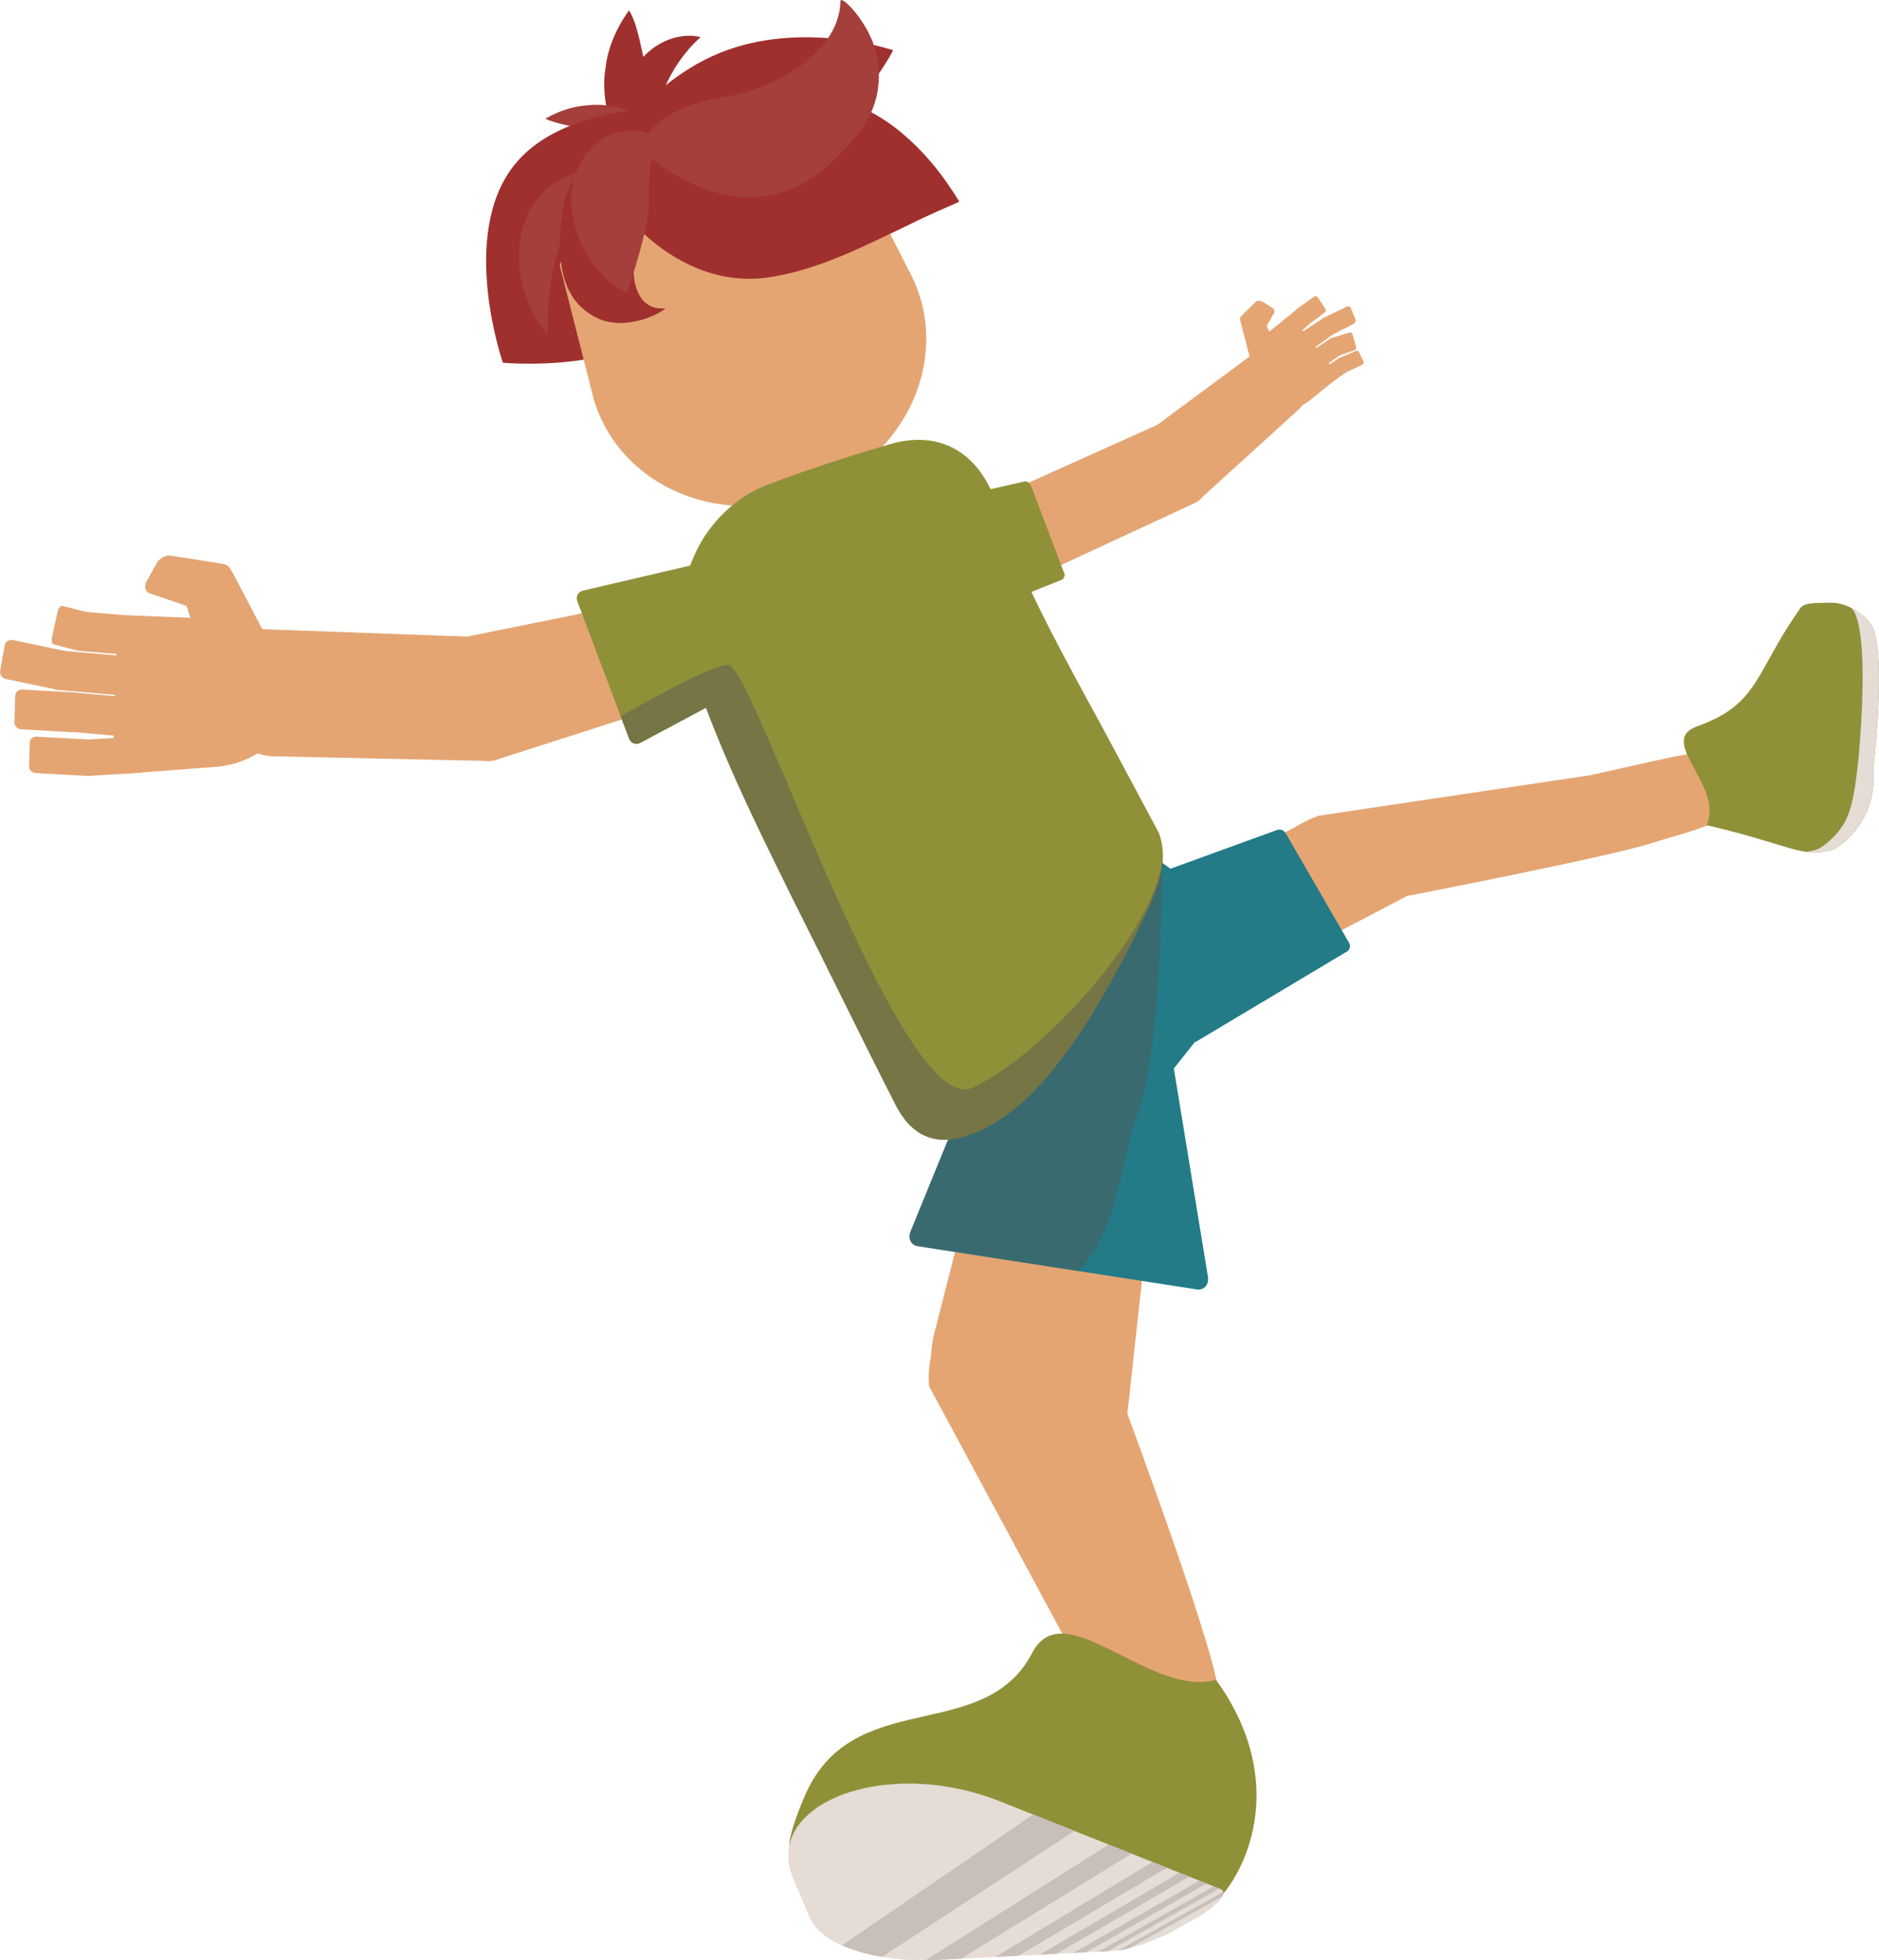 <?xml version="1.0" encoding="UTF-8"?><svg id="Layer_2" xmlns="http://www.w3.org/2000/svg" xmlns:xlink="http://www.w3.org/1999/xlink" viewBox="0 0 3225.38 3363.984"><defs><style>.cls-1{fill:#c8beba;}.cls-2{opacity:.46;}.cls-2,.cls-3,.cls-4,.cls-5{fill:none;}.cls-6{fill:#555554;}.cls-7{fill:#909039;}.cls-8{fill:#9f302e;}.cls-9{fill:#e4a573;}.cls-10{fill:#227b87;}.cls-11{fill:#a43f3b;}.cls-4{clip-path:url(#clippath);}.cls-5{clip-path:url(#clippath-1);}.cls-12{fill:#e5dcd5;}</style><clipPath id="clippath"><path class="cls-3" d="m1716.906,3091.299l377.271,149.997c18.168,7.223-9.755,34.042-52.67,56.993l-32.47,17.365c-32.653,17.463-73.629,31.004-97.18,32.199l-308.053,15.628c-88.33,4.481-191.708-21.052-213.526-72.27l-29.48-69.202c-54.597-128.164,157.859-209.53,356.108-130.71Z"/></clipPath><clipPath id="clippath-1"><path class="cls-3" d="m959.011,1291.275s247.973-150.423,290.904-150.423,296.462,782.35,419.466,725.635c127.455-58.767,326.565-285.511,326.565-403.573s4.782,324.276-42.376,446.588c-47.158,122.312-26.15,336.479-282.187,327.535-114.84-4.012-712.372-945.762-712.372-945.762Z"/></clipPath></defs><g id="Layer_4"><path class="cls-8" d="m1533.138,86.254s-74.508,146.536-216.418,204.16c-141.911,57.624-297.485,4.515-297.485,4.515,0,0,74.508-146.536,216.418-204.16,141.911-57.624,297.485-4.515,297.485-4.515Z"/><path class="cls-8" d="m1202.812,63.633c-.574.957-48.764,39.017-70.938,112.035-25.162,72.526-13.868,152.437-14.932,151.514,1.377-.046-24.29-22.765-38.296-63.218-14.961-39.299-18.261-96.331,5.791-138.358,23.162-42.787,57.377-57.844,80.672-62.475,24.127-4.615,37.334,1.196,37.704.501Z"/><path class="cls-8" d="m1079.526,17.986c.32-.122,8.541,11.803,14.829,36.886,7.143,24.642,12.352,62.441,26.363,103.89,13.046,42.523,37.613,73.873,58.156,90.583,20.645,17.394,37.264,20.149,36.76,21.288-.846-.11-9.744,10.396-31.23,18.893-21.028,7.59-54.644,13.17-94.325-17.735-40.32-29.183-60.054-99.779-50.573-155.726,6.355-57.064,41.924-99.48,40.021-98.079Z"/><path class="cls-11" d="m1124.327,302.493c-.138-.555,7.818-6.508,13.68-21.237,5.255-14.377,8.415-37.53-15.316-64.338-22.55-27.207-74.078-40.843-114.931-36.118-41.619,2.834-72.562,24.026-71.652,22.82-.117.286,9.925,4.98,29.504,9.634,19.268,5.107,48.074,10.175,78.281,21.669,30.986,10.905,53.057,28.316,65.02,42.508,12.37,14.261,14.632,25.301,15.414,25.062Z"/><path class="cls-8" d="m1206.885,187.038s75.924,218.135-18.983,338.35c-94.907,120.215-324.707,96.987-324.707,96.987,0,0-75.924-218.135,18.983-338.35s324.707-96.987,324.707-96.987Z"/><path class="cls-9" d="m1393.353,847.346l-.001 0c-167.096,62.974-338.292-21.15-376.193-170.251l-55.884-219.847c-1.347-5.298,2.609-11.519,8.785-13.847l474.687-178.898c6.176-2.328,13.254-.265,15.739,4.604l103.117,202.046c69.934,137.028-3.155,313.218-170.251,376.193Z"/><path class="cls-11" d="m1045.126,300.992c-.072.443-56.476,34.924-82.795,114.9-27.654,78.88-20.682,158.801-23.07,157.309,1.622.255-27.451-28.503-40.02-75.283-14.064-45.55-11.624-109.121,18.494-150.086,29.247-41.968,65.675-51.864,89.649-53.063,24.816-.937,37.178,6.823,37.742,6.223Z"/><path class="cls-8" d="m1646.578,345.654c0,1.664-38.22,15.852-98.097,45.778-59.878,27.866-141.414,71.469-228.042,84.388-86.63,13.041-161.951-25.398-215.614-75.016-53.664-48.289-85.669-107.756-85.67-106.088,0-1.664,38.22-15.852,98.097-45.778,59.878-27.866,141.413-71.47,228.042-84.388,86.629-13.041,161.95,25.399,215.613,75.016,53.663,48.289,85.671,107.756,85.67,106.088Z"/><path class="cls-8" d="m1141.421,529.077c-37.658,3.758-52.923-29.729-53.768-62.669-1.204-33.913,12.013-67.277,23.001-85.763,46.232-75.697,13.218-122.84,13.423-123.076.688.028-51.13,3.038-91.118,17.116-20.37,7.371-38.305,17.933-50.335,37.039-12.268,19.351-18.632,47.246-21.346,94.931-.087,24.747.344,49.412,8.159,74.159,7.895,24.371,23.172,48.822,54.617,64.489,27.233,13.869,60.347,9.441,83.689,1.575,23.66-7.821,37.549-19.079,33.677-17.799Z"/><path class="cls-11" d="m1127.623,235.386c.081-.615-9.372,25.347-11.703,52.356-3.627,27.968-.131,56.981-4.084,84.62-8.947,53.704-35.207,129.992-36.412,130.501,1.99-.792-35.314-14.743-62.35-56.683-27.784-39.467-45.3-106.923-20.998-157.634,23.039-51.028,63.316-64.073,90.664-64.37,28.523-.331,44.117,12.086,44.883,11.209Z"/><path class="cls-9" d="m1771.898,2504.905h0c107.867,11.738,160.778,12.678,163.301-78.882l40.341-369.29c1.557-56.482-53.804-116.588-125.969-138.578h-0c-75.764-23.086-151.824,1.124-166.688,59.469l-79.572,312.334c-25.444,99.874,52.696,202.335,168.587,214.946Z"/><path class="cls-9" d="m1939.48,3113.936l.001-0c119.399-61.24,165.454-131.207,149.534-224.854-15.266-89.8-153.814-463.06-153.814-463.06-22.4-82.703-79.238-233.759-169.879-229.905h-0c-99.025,4.21-179.985,82.968-170.494,182.68l258.279,479.676c16.478,173.105,33.532,198.222,86.374,255.462Z"/><path class="cls-9" d="m2422.851,1436.433l0.0 0c45.542,44.753,64.073,68.367-7.48,101.087l-278.454,145.618c-44.14,20.184-110.279,15.868-151.926-9.196h-0c-43.724-26.315-50.149-69.076-9.009-95.924l220.229-143.723c70.422-45.958,177.711-45.943,226.641,2.139Z"/><path class="cls-9" d="m2960.777,1302.199c9.407,9.689,19.05,50.548,19.05,50.548,12.788,56.353-67.183,69.56-146.586,94.656-76.141,24.065-417.871,90.118-417.871,90.118-72.927,18.39-211.482,44.773-238.904,2.436v-0c-29.959-46.253,5.103-110.045,87.141-140.141l466.403-69.53c160.031-35.179,208.102-51.432,230.767-28.087Z"/><path class="cls-11" d="m1442.836,1.488c-3.284,101.434-136.225,155.938-197.606,164.477-126.625,18.152-148.917,88.329-149.444,88.611,1.655-.064,179.79,176.362,337.871,17.887,41.878-41.46,80.425-82.904,74.318-159.48-5.287-66.048-64.86-123.002-65.138-111.495Z"/><path class="cls-10" d="m2315.522,1617.616l-108.73-187.959c-2.809-4.856-9.218-7.326-14.288-5.486l-183.375,66.579-61.732-44.243c-25.414-18.215-65.056-12.298-89.405,12.948l-253.192,262.516c-30.06,31.167-38.642,80.315-17.638,109.78l57.745,81.003-81.726,200.09c-4.965,12.156.428,23.839,12.14,25.654l478.66,74.157c12.977,2.01,21.696-8.088,19.407-22.067l-58.441-356.897,35.934-45.368c1.29-.386,2.572-.928,3.811-1.668l257.768-154.007c4.823-2.882,6.179-9.642,3.061-15.032Z"/><path class="cls-9" d="m1311.741,757.517h164.877c6.623,0,12,5.377,12,12v92.159c0,44.09-35.796,79.886-79.886,79.886h-29.105c-44.09,0-79.886-35.796-79.886-79.886v-92.159c0-6.623,5.377-12,12-12Z" transform="translate(-210.025 546.256) rotate(-20.65)"/><path class="cls-7" d="m1945.549,1612.684c-28.236,54.493-61.034,116.443-101.685,174.74-40.21,57.849-88.393,112.504-138.327,140.813-59.317,33.885-126.642,50.631-168.851-33.438-57.751-113.237-114.399-230.159-177.611-355.714-61.78-125.427-130.105-261.872-177.165-410.604-18.914-59.278-14.241-125.325,11.895-179.8,25.523-54.745,72.102-97.165,122.374-116.265,71.125-27.25,143.221-50.237,212.057-70.382,97.579-27.935,163.731,27.63,187.382,120.513,38.445,111.026,94.198,213.146,142.499,302.962,49.556,90.149,91.308,169.823,131.325,244.161,21.893,59.457-14.411,120.922-43.894,183.012Z"/><path class="cls-9" d="m856.105,1302.45l347.795-111.576c23.288-10.6,28.033-55.541,11.212-100.172v-0c-16.821-44.632-49.891-74.85-74.186-66.923l-362.192,73.374c-38.337,11.594-52.822,69.371-30.743,127.956v0c22.079,58.585,71.354,93.121,108.114,77.341Z"/><path class="cls-9" d="m399.109,982.206l53.261,101.597c8.249,15.735,3.311,34.485-11.383,40.885l-55.002,23.958c-14.694,6.4-31.429-2.91-36.917-19.847l-35.434-109.362c-3.582-11.056,2.717-23.733,13.863-28.588l41.722-18.173c11.146-4.855,24.505-.74,29.889,9.531Z"/><path class="cls-9" d="m63.316,1264.053l89.133,4.965c6.575.366,11.819,5.366,11.652,11.11l-1.211,41.677c-.167,5.744-5.683,10.145-12.258,9.778l-89.133-4.965c-6.575-.366-11.819-5.366-11.652-11.11l1.211-41.677c.167-5.744,5.683-10.145,12.258-9.778Z"/><path class="cls-9" d="m38.413,1183.252l89.129,5.062c6.575.373,11.799,5.806,11.61,12.071l-1.376,45.46c-.19,6.266-5.724,11.087-12.299,10.713l-89.129-5.062c-6.575-.373-11.799-5.806-11.61-12.071l1.376-45.46c.19-6.266,5.724-11.087,12.299-10.713Z"/><path class="cls-9" d="m106.972,1039.671l41.455,10.606c3.058.782,4.464,6.398,3.123,12.479l-9.724,44.12c-1.34,6.081-4.939,10.416-7.997,9.634l-41.455-10.606c-3.058-.782-4.464-6.398-3.123-12.479l9.724-44.12c1.34-6.081,4.939-10.416,7.997-9.634Z"/><path class="cls-9" d="m22.027,1098.298l87.374,18.314c6.446,1.351,10.805,7.474,9.688,13.606l-8.103,44.493c-1.117,6.132-7.304,10.044-13.75,8.693l-87.374-18.314c-6.446-1.351-10.805-7.474-9.688-13.606l8.103-44.493c1.117-6.132,7.304-10.044,13.75-8.693Z"/><path class="cls-9" d="m508.756,1186.656v0c-2.183,65.524-62.448,123.555-138.575,129.308l-157.173,11.878c-10.991.831-19.811-5.941-19.507-15.055l8.03-241.055c.304-9.114,9.586-16.212,20.534-15.776l156.57,6.23c75.835,3.018,132.304,58.947,130.121,124.471Z"/><path class="cls-9" d="m152.087,1269.052l87.94-5.456c6.487-.403,11.792,4.357,11.788,10.578l-.024,39.837c-.004,6.22-5.315,11.639-11.802,12.041l-87.94,5.456c-6.487.403-11.792-4.357-11.788-10.578l.024-39.837c.004-6.22,5.315-11.639,11.802-12.041Z"/><path class="cls-9" d="m121.144,1187.892l87.769,7.743c6.475.571,11.009,6.07,10.076,12.22l-6.769,44.62c-.933,6.15-6.994,10.714-13.468,10.143l-87.769-7.743c-6.475-.571-11.009-6.07-10.076-12.22l6.769-44.62c.933-6.15,6.994-10.714,13.468-10.143Z"/><path class="cls-9" d="m465.776,1297.773l374.832,8.095c25.156-4.812,40.054-55.145,33.829-111.989v-0c-6.225-56.844-31.605-102.234-57.134-100.827l-377.97-13.828c-40.074,1.167-59.782,46.345-51.611,120.96v0c8.171,74.615,40.164,93.919,78.054,97.589Z"/><path class="cls-9" d="m146.672,1049.925l78.284,6.613c5.775.488,9.754,5.921,8.842,12.073l-6.614,44.638c-.912,6.152-6.382,10.787-12.157,10.299l-78.284-6.613c-5.775-.488-9.754-5.921-8.842-12.073l6.614-44.638c.912-6.152,6.382-10.787,12.157-10.299Z"/><path class="cls-9" d="m107.69,1116.699l103.741,9.152c6.475.571,11.009,6.07,10.076,12.22l-6.769,44.62c-.933,6.15-6.994,10.714-13.468,10.143l-103.741-9.152c-6.475-.571-11.009-6.07-10.076-12.22l6.769-44.62c.933-6.15,6.994-10.714,13.468-10.143Z"/><path class="cls-9" d="m293.366,953.53l87.571,13.746c13.563,2.129,20.148,13.076,13.96,24.221l-23.164,41.719c-6.188,11.145-21.901,16.637-34.3,12.414l-80.063-27.268c-8.094-2.757-10.626-11.844-5.932-20.298l17.571-31.646c4.694-8.454,15.505-14.277,24.358-12.887Z"/><path class="cls-9" d="m2046.454,865.277l-320.65,148.687c-29.418,10.648-60.296-16.745-68.34-59.897v-0c-7.844-42.079,8.985-83.882,37.139-93.806l307.554-138.179c26.843-9.416,58.824,13.769,71.416,52.33h0c12.903,39.511.868,80.788-27.119,90.865Z"/><path class="cls-9" d="m2129.555,552.417l14.879,57.435c2.372,9.156,10.397,16.161,17.603,15.054l26.093-4.007c6.745-1.036,9.011-9.217,5.321-17.73l-23.396-53.969c-2.325-5.362-8.326-9.281-13.477-8.923l-19.757,1.375c-5.409.377-8.729,5.115-7.265,10.764Z"/><path class="cls-9" d="m2327.37,602.149l-29.459,12.785c-2.261.981-3.244,3.643-2.172,5.91l7.766,16.435c1.07,2.264,3.776,3.253,6.002,2.205l29.013-13.66c2.058-.969,2.9-3.526,1.883-5.688l-7.389-15.696c-1.019-2.165-3.554-3.198-5.643-2.292Z"/><path class="cls-9" d="m2316.523,570.498l-30.587,9.479c-2.347.727-3.595,3.705-2.763,6.614l6.034,21.084c.831,2.904,3.418,4.611,5.737,3.798l30.234-10.595c2.145-.752,3.245-3.633,2.455-6.407l-5.735-20.14c-.791-2.778-3.205-4.504-5.375-3.832Z"/><path class="cls-9" d="m2256.031,508.782l-25.665,18.356c-1.929,1.379-2.099,4.602-.375,7.155l12.445,18.434c1.707,2.529,4.654,3.442,6.547,2.036l25.189-18.712c1.824-1.355,1.963-4.495.311-6.982l-12.043-18.133c-1.668-2.511-4.551-3.483-6.409-2.153Z"/><path class="cls-9" d="m2311.56,526.309l-40.084,19.379c-3.072,1.485-4.624,4.992-3.435,7.784l8.592,20.175c1.179,2.77,4.628,3.753,7.65,2.196l39.439-20.327c2.801-1.444,4.18-4.794,3.075-7.455l-8.046-19.375c-1.113-2.68-4.343-3.755-7.19-2.378Z"/><path class="cls-9" d="m2159.412,671.775h0c23.287,29.116,62.687,36.406,87.578,16.299l46.207-37.327c2.997-2.421,3.174-7.274.391-10.784l-73.912-93.252c-2.807-3.541-7.574-4.457-10.594-2.034l-46.549,37.355c-25.075,20.122-26.47,60.551-3.122,89.743Z"/><path class="cls-9" d="m2297.011,615.546l-28.649,19.175c-2.201,1.473-2.47,4.396-.588,6.487l12.057,13.392c1.882,2.091,5.188,2.541,7.335,1.009l27.947-19.944c1.98-1.413,2.124-4.194.331-6.188l-11.489-12.769c-1.794-1.994-4.915-2.52-6.944-1.161Z"/><path class="cls-9" d="m2283.853,580.852l-28.169,18.78c-2.163,1.442-2.447,4.716-.621,7.267l13.197,18.444c1.813,2.533,5.02,3.361,7.117,1.849l27.33-19.697c1.938-1.397,2.113-4.518.398-6.945l-12.488-17.669c-1.727-2.443-4.767-3.36-6.764-2.029Z"/><path class="cls-9" d="m2230.341,701.674l-173.37,157.581c-16.84,10.229-48.586-9.435-70.438-43.459h0c-21.699-33.786-25.834-69.608-9.293-79.839l185.15-137.12c16.697-10.568,40.167,3.064,63.017,36.68h0c23.013,33.857,18.003,52.138,4.934,66.157Z"/><path class="cls-9" d="m2229.15,527.962l-25.195,21.088c-1.927,1.613-1.622,4.742.684,6.944l16.673,15.928c2.29,2.188,5.688,2.608,7.543.943l24.27-21.776c1.728-1.55,1.35-4.536-.833-6.645l-15.892-15.346c-2.197-2.122-5.457-2.637-7.251-1.136Z"/><path class="cls-9" d="m2270.484,546.295l-33.07,22.043c-2.162,1.441-2.36,4.671-.429,7.167l13.961,18.047c1.917,2.479,5.207,3.264,7.302,1.754l32.036-23.097c1.909-1.376,1.99-4.427.189-6.788l-13.116-17.186c-1.814-2.377-4.903-3.253-6.873-1.94Z"/><path class="cls-9" d="m2155.956,517.703l-24.918,24.219c-4.042,3.929-2.782,10.143,3.021,13.546l21.421,12.565c5.644,3.31,12.552,2.001,15.218-2.611l16.518-28.57c1.605-2.777-.4-6.958-4.401-9.424l-15.128-9.32c-4.082-2.515-9.319-2.748-11.73-.405Z"/><path class="cls-7" d="m1309.251,1162.431l-210.01,112.356c-7.585,4.058-16.373.819-19.416-7.257l-88.852-235.76c-3.044-8.076,1.421-16.309,9.797-18.267l231.928-54.2c4.991-1.167,10.916,2.896,13.222,9.014l67.316,178.615c2.306,6.119.536,13.081-3.984,15.499Z"/><path class="cls-7" d="m1821.281,995.446l-180.603,72.236c-.654.262-1.259.626-1.835,1.032-6.588,4.642-14.853,3.642-18.641-2.54l-103.251-169.602c-3.87-6.316-.621-13.879,7.064-17.069.472-.196.968-.337,1.466-.45l232.224-52.625c.631-.233,1.301-.36,1.992-.39,4.359-.188,8.934,3.72,10.6,8.675l55.482,146.162c.169.445.384.87.606,1.291.023.044.046.088.069.133,2.543,4.976.015,11.071-5.173,13.146Z"/><path class="cls-7" d="m1771.962,2836.109c54.509-104.887,203.135,78.643,315.325,46.453,137.343,189.698,40.108,364.095-26.338,402.792l-50.695,29.524c-51.351,29.906-129.833,26.279-179.364-4.459l-410.61-18.86c-44.77-27.783-66.932-70.428-65.733-122.835.621-27.118,25.128-82.668,25.128-82.668,80.471-196.389,308.554-88.826,392.287-249.947Z"/><path class="cls-7" d="m2913.631,1246.222c-71.025,25.221,45.359,100.652,16.021,169.816,143.692,33.429,162.438,56.954,214.564,42.565,12.497-3.45,31.422-22.18,39.22-31.99,18.274-22.99,36.152-53.923,32.473-111.025,0,0,22.096-184.233-1.211-238.565-7.738-18.037-42.526-43.956-72.593-42.739-16.299.66-44.023-1.3-50.847,8.226-78.451,109.516-70.286,165.595-177.627,203.712Z"/><path class="cls-12" d="m1716.906,3091.299l377.271,149.997c18.168,7.223-9.755,34.042-52.67,56.993l-32.47,17.365c-32.653,17.463-73.629,31.004-97.18,32.199l-308.053,15.628c-88.33,4.481-191.708-21.052-213.526-72.27l-28.44-66.761c-54.597-128.164,156.819-211.971,355.068-133.151Z"/><g class="cls-4"><polygon class="cls-1" points="2222.316 3185.374 2228.298 3174.7 1827.57 3398.598 1841.638 3397.127 2222.316 3185.374"/><polygon class="cls-1" points="2227.449 3165.228 2234.632 3151.676 1784.145 3406.328 1802.165 3404.272 2227.449 3165.228"/><polygon class="cls-1" points="2208.683 3153.886 2215.518 3137.39 1711.214 3426.746 1735.76 3423.22 2208.683 3153.886"/><polygon class="cls-1" points="2213.133 3120.993 2221.734 3098.19 1636.002 3441.317 1669.367 3436.263 2213.133 3120.993"/><polygon class="cls-1" points="2208.061 3083.311 2218.023 3051.117 1531.953 3464.449 1578.936 3456.744 2208.061 3083.311"/><polygon class="cls-1" points="2214.729 3013.04 2228.883 2960.027 1382.425 3494.098 1453.564 3481.937 2214.729 3013.04"/><polygon class="cls-1" points="2291.001 2849.549 2329.236 2733.653 1181.975 3518.483 1297.133 3500.01 2291.001 2849.549"/></g><path class="cls-12" d="m3214.662,1076.931c-4.639-10.815-19.006-24.457-36.246-33.391,2.696,3.415,4.803,6.759,6.158,9.874,25.323,58.192,4.995,253.939,4.995,253.939-7.052,64.587-13.536,93.479-32.367,117.664-8.034,10.319-27.615,29.96-40.684,33.437-5.754,1.531-11.12,2.612-16.301,3.288,14.619,2.061,27.659,1.27,43.964-3.231,12.497-3.45,31.422-22.18,39.22-31.99,18.274-22.991,36.152-53.923,32.473-111.025,0,0,22.096-184.233-1.211-238.565Z"/><path class="cls-3" d="m1957.102,1740.442c-166.903-25.655-346.044-71.975-570.123-362.207-36.406-47.153-117.825-207.118-117.825-207.118-2.897-5.93-10.12-8.411-16.049-5.514l-265.834,108.748c-5.93,2.897-8.412,10.12-5.514,16.05l46.752,71.389c2.897,5.93,10.12,8.411,16.05,5.514l157.573-72.643,364.809,615.507-74.023,210.254c-2.192,6.225,1.109,13.112,7.334,15.304l289.977,130.309c6.226,2.192-26.073-318.714-20.078-321.474,94.274-43.415,189.435-189.517,189.435-189.517,2.067-3.089,9.01-14.308,9.01-14.308,0,0-7.805.274-11.493-.292Z"/><g class="cls-2"><g class="cls-5"><path class="cls-6" d="m2315.451,1617.615l-108.731-187.959c-2.809-4.856-9.218-7.326-14.288-5.485l-183.375,66.579-13.65-9.783c1.71-17.24.203-34.35-6.037-51.296-40.018-74.338-81.769-154.012-131.325-244.161-28.287-52.599-59.125-109.424-87.55-169.781l50.714-20.284c5.188-2.075,7.716-8.171,5.173-13.146-.023-.044-.046-.089-.069-.133-.222-.421-.437-.846-.606-1.292l-55.482-146.162c-1.666-4.955-6.242-8.863-10.6-8.675-.691.03-1.361.157-1.992.39l-57.409,13.01c-31.259-65.968-90.743-100.682-172.059-77.403-68.836,20.145-140.933,43.132-212.057,70.382-50.273,19.099-96.852,61.519-122.374,116.265-3.404,7.095-6.436,14.391-9.107,21.838l-183.928,42.983c-8.377,1.958-12.841,10.19-9.797,18.266l88.852,235.76c3.044,8.076,11.831,11.315,19.416,7.257l112.599-60.241c43.678,115.738,97.566,223.703,147.234,324.54,63.212,125.555,119.861,242.477,177.611,355.715,24.089,47.978,56.359,63.111,90.652,60.972l-64.156,157.073c-4.965,12.156.428,23.839,12.14,25.654l478.66,74.157c12.977,2.01,21.696-8.088,19.407-22.067l-58.441-356.897,35.934-45.368c1.29-.386,2.572-.928,3.81-1.669l257.768-154.006c4.823-2.882,6.179-9.642,3.061-15.032Z"/></g></g></g></svg>